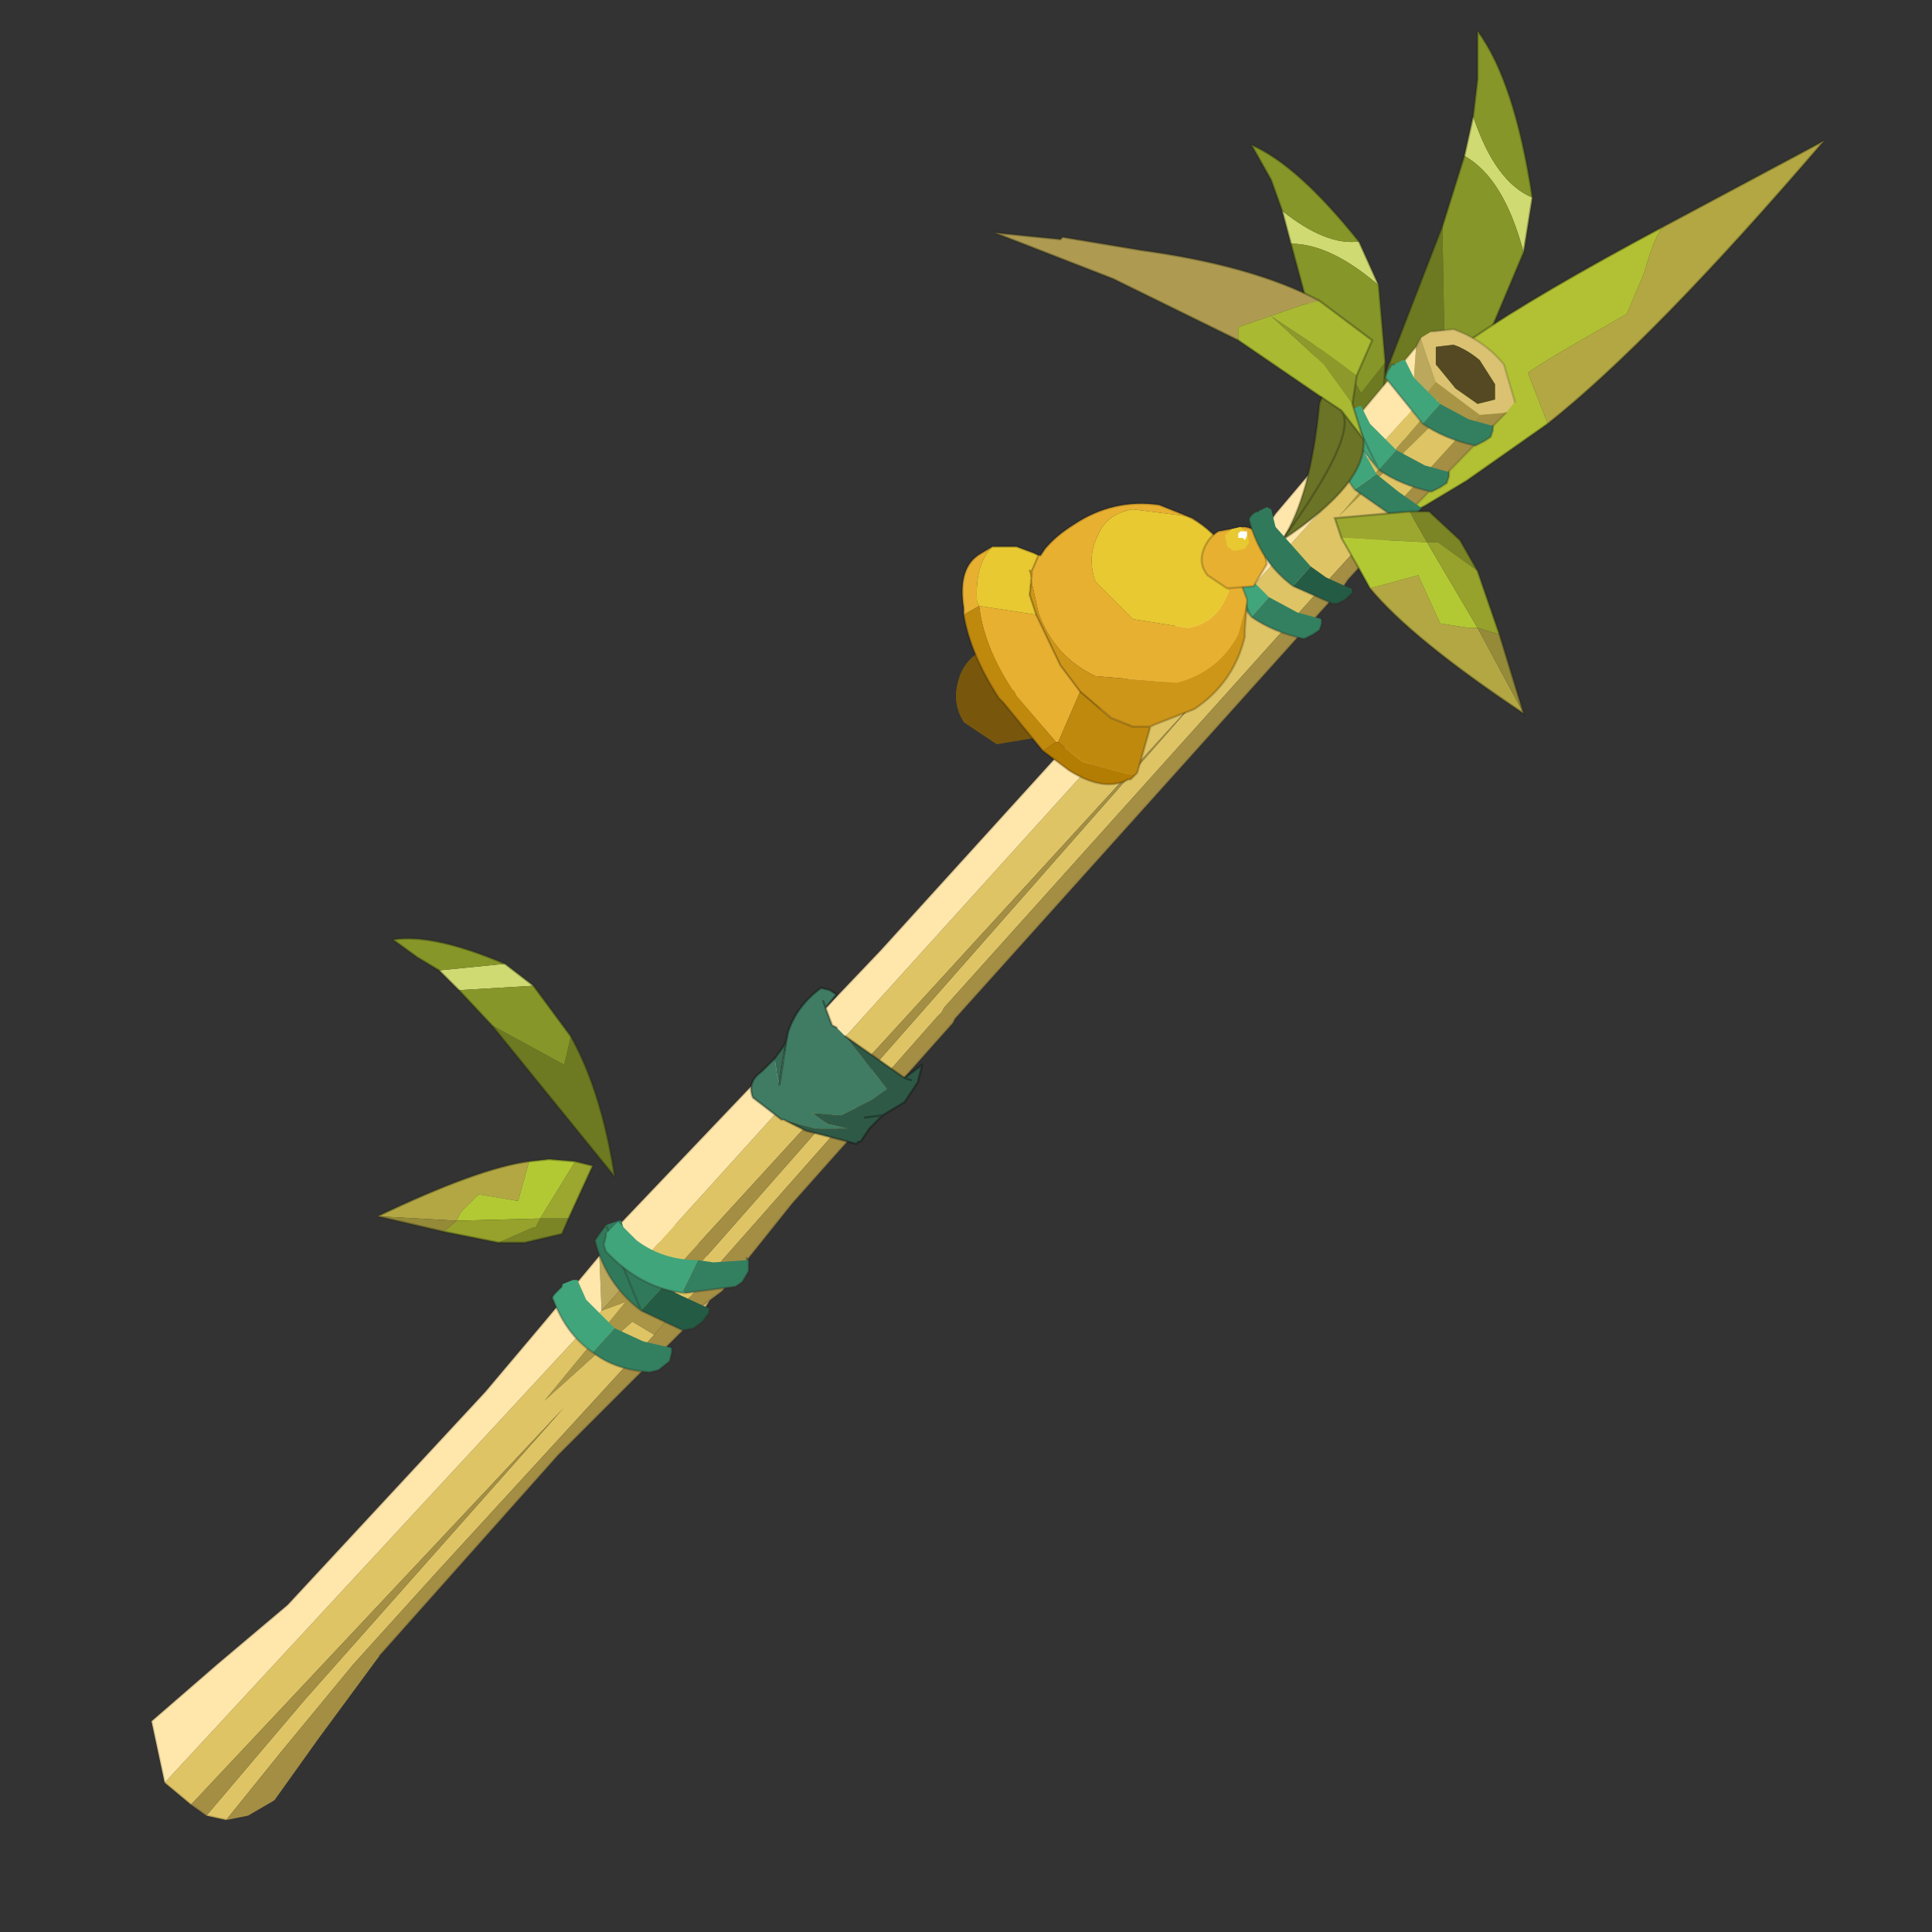 <?xml version="1.0" encoding="UTF-8" standalone="no"?>
<svg xmlns:xlink="http://www.w3.org/1999/xlink" height="440.0px" width="440.0px" xmlns="http://www.w3.org/2000/svg">
  <rect width="100%" height="100%" fill="#333333" stroke="none"/>
  <g transform="matrix(10.0, 0.0, 0.0, 10.0, 0.0, 0.0)">
    <use height="44.0" transform="matrix(1.0, 0.0, 0.0, 1.0, 0.0, 0.0)" width="44.0" xlink:href="#shape0"/>
  </g>
  <defs>
    <g id="shape0" transform="matrix(1.0, 0.0, 0.0, 1.0, 0.0, 0.0)">
      <path d="M44.0 44.0 L0.0 44.0 0.0 0.0 44.0 0.0 44.0 44.0" fill="#43adca" fill-opacity="0.0" fill-rule="evenodd" stroke="none"/>
      <path d="M34.7 5.75 Q34.25 4.05 33.35 3.55 L33.55 2.65 Q34.05 4.15 34.9 4.5 L34.7 5.75" fill="#d0da72" fill-rule="evenodd" stroke="none"/>
      <path d="M32.85 5.15 L32.9 8.0 33.9 7.65 Q32.75 9.45 30.45 11.35 L32.85 5.15" fill="#6d7a21" fill-rule="evenodd" stroke="none"/>
      <path d="M33.9 7.65 L32.9 8.0 32.85 5.15 33.35 3.55 Q34.25 4.05 34.7 5.75 L33.9 7.65 M33.55 2.65 L33.65 1.8 33.65 0.7 Q34.5 1.85 34.9 4.5 34.05 4.15 33.55 2.65" fill="#869628" fill-rule="evenodd" stroke="none"/>
      <path d="M33.9 7.65 L34.7 5.75 M33.35 3.55 L32.85 5.15 30.45 11.35 Q32.75 9.45 33.9 7.65 M34.9 4.5 L34.7 5.75 M33.55 2.65 L33.65 1.8 33.65 0.7 Q34.5 1.85 34.9 4.5 M33.55 2.65 L33.35 3.55" fill="none" stroke="#22240f" stroke-linecap="round" stroke-linejoin="miter" stroke-miterlimit="3.0" stroke-opacity="0.333" stroke-width="0.05"/>
      <path d="M35.25 9.65 L34.8 8.5 Q34.85 8.4 37.05 7.15 L37.45 6.2 Q37.7 5.3 37.9 5.15 L41.55 3.2 Q37.65 7.75 35.25 9.65" fill="#b3a744" fill-rule="evenodd" stroke="none"/>
      <path d="M37.9 5.15 Q37.7 5.3 37.45 6.2 L37.05 7.15 Q34.85 8.4 34.8 8.5 L35.25 9.65 33.4 10.95 31.9 11.85 32.0 9.2 Q32.1 8.25 37.9 5.15" fill="#b2c133" fill-rule="evenodd" stroke="none"/>
      <path d="M37.9 5.15 Q32.1 8.25 32.0 9.2 L31.9 11.85 33.4 10.95 35.25 9.65 Q37.65 7.75 41.55 3.2 L37.9 5.15 Z" fill="none" stroke="#22240f" stroke-linecap="round" stroke-linejoin="miter" stroke-miterlimit="3.0" stroke-opacity="0.333" stroke-width="0.05"/>
      <path d="M12.15 22.45 L10.45 22.55 10.0 22.1 11.5 21.95 12.15 22.45" fill="#d0da72" fill-rule="evenodd" stroke="none"/>
      <path d="M11.2 23.35 L12.85 24.25 13.0 23.6 Q13.7 24.85 14.0 26.8 L11.2 23.35" fill="#6d7a21" fill-rule="evenodd" stroke="none"/>
      <path d="M13.0 23.6 L12.85 24.25 11.2 23.35 10.45 22.55 12.15 22.45 13.0 23.6 M10.0 22.1 L9.5 21.8 8.95 21.4 Q9.85 21.25 11.5 21.95 L10.0 22.1" fill="#869628" fill-rule="evenodd" stroke="none"/>
      <path d="M13.0 23.6 L12.15 22.45 M10.45 22.55 L11.2 23.35 14.0 26.8 Q13.7 24.85 13.0 23.6 M11.5 21.95 L12.15 22.45 M10.0 22.1 L9.5 21.8 8.95 21.4 Q9.85 21.25 11.5 21.95 M10.0 22.1 L10.45 22.55" fill="none" stroke="#22240f" stroke-linecap="round" stroke-linejoin="miter" stroke-miterlimit="3.0" stroke-opacity="0.333" stroke-width="0.05"/>
      <path d="M15.2 30.05 L14.15 29.35 14.05 28.7 14.0 28.1 14.35 27.95 14.85 27.75 Q15.65 27.85 16.05 28.5 16.55 29.2 16.0 29.85 L15.2 30.05 M15.8 29.05 L15.45 28.5 14.8 28.2 14.35 28.3 14.25 28.85 14.65 29.4 Q14.9 29.65 15.25 29.7 L15.7 29.6 15.8 29.05" fill="#dbc273" fill-rule="evenodd" stroke="none"/>
      <path d="M15.8 29.05 L15.7 29.6 15.25 29.7 Q14.9 29.65 14.65 29.4 L14.25 28.85 14.35 28.3 14.8 28.2 15.45 28.5 15.8 29.05" fill="#544923" fill-rule="evenodd" stroke="none"/>
      <path d="M14.15 29.35 L13.7 29.85 13.65 28.6 14.0 28.1 14.05 28.7 14.15 29.35" fill="#bca85c" fill-rule="evenodd" stroke="none"/>
      <path d="M14.9 30.4 L14.4 30.1 12.4 31.9 14.25 29.65 13.7 29.85 14.15 29.35 15.2 30.05 14.9 30.4" fill="#a99545" fill-rule="evenodd" stroke="none"/>
      <path d="M13.7 29.85 L14.25 29.65 12.4 31.9 14.4 30.1 14.9 30.4 9.95 35.8 8.05 37.9 6.4 39.9 5.15 41.45 4.7 41.35 6.95 38.7 12.85 32.05 4.35 41.1 3.75 40.6 13.7 29.85" fill="#dec465" fill-rule="evenodd" stroke="none"/>
      <path d="M14.9 30.4 L15.2 30.05 16.0 29.85 14.05 31.8 12.7 33.15 8.65 37.7 7.25 39.6 6.25 41.0 5.65 41.35 5.15 41.45 6.4 39.9 8.05 37.9 9.95 35.8 14.9 30.4 M4.7 41.35 L4.35 41.1 12.85 32.05 6.95 38.7 4.7 41.35" fill="#a38e43" fill-rule="evenodd" stroke="none"/>
      <path d="M13.65 28.6 L13.7 29.85 3.75 40.6 3.45 39.2 4.95 37.9 6.55 36.55 11.05 31.7 12.4 30.1 13.65 28.6" fill="#ffe7ab" fill-rule="evenodd" stroke="none"/>
      <path d="M13.65 28.6 L12.4 30.1 11.05 31.7 6.55 36.55 4.95 37.9 3.45 39.2 3.75 40.6 M14.0 28.1 L14.35 27.95 14.85 27.75 Q15.65 27.85 16.05 28.5 16.55 29.2 16.0 29.85 L14.05 31.8 12.7 33.15 8.65 37.7 M5.15 41.45 L4.7 41.35 4.35 41.1 3.75 40.6 M14.0 28.1 L13.65 28.6 Z" fill="none" stroke="#3b2f23" stroke-linecap="round" stroke-linejoin="miter" stroke-miterlimit="3.0" stroke-opacity="0.2" stroke-width="0.05"/>
      <path d="M31.4 6.5 Q30.3 5.55 29.4 5.55 L29.2 4.8 Q30.2 5.6 30.95 5.5 L31.4 6.5" fill="#d0da72" fill-rule="evenodd" stroke="none"/>
      <path d="M29.75 6.85 L31.0 8.95 31.55 8.25 Q31.5 10.05 30.65 12.45 L29.75 6.85" fill="#6d7a21" fill-rule="evenodd" stroke="none"/>
      <path d="M31.55 8.25 L31.0 8.95 29.75 6.85 29.4 5.55 Q30.3 5.55 31.4 6.5 L31.55 8.25 M29.2 4.8 L28.95 4.1 28.5 3.3 Q29.55 3.75 30.95 5.5 30.2 5.6 29.2 4.8" fill="#869628" fill-rule="evenodd" stroke="none"/>
      <path d="M31.55 8.25 L31.4 6.5 M29.4 5.55 L29.75 6.85 30.65 12.45 Q31.5 10.05 31.55 8.25 M30.95 5.5 L31.4 6.5 M29.2 4.8 L28.95 4.1 28.5 3.3 Q29.55 3.75 30.95 5.5 M29.2 4.8 L29.4 5.55" fill="none" stroke="#22240f" stroke-linecap="round" stroke-linejoin="miter" stroke-miterlimit="3.0" stroke-opacity="0.333" stroke-width="0.05"/>
      <path d="M32.6 7.55 L32.65 7.55 33.1 7.5 Q33.8 7.75 34.25 8.3 L34.5 9.15 34.3 9.4 33.7 9.45 32.7 8.7 32.5 8.15 32.35 7.7 32.6 7.55 M34.05 8.75 L33.7 8.2 Q33.4 7.95 33.1 7.85 L32.7 7.9 32.7 8.3 33.15 8.85 33.65 9.2 34.05 9.1 34.05 8.75" fill="#dbc273" fill-rule="evenodd" stroke="none"/>
      <path d="M34.05 8.75 L34.05 9.1 33.65 9.2 33.15 8.85 32.7 8.3 32.7 7.9 33.1 7.85 Q33.4 7.95 33.7 8.2 L34.05 8.75" fill="#544923" fill-rule="evenodd" stroke="none"/>
      <path d="M32.25 7.9 L32.35 7.7 32.5 8.15 32.7 8.7 32.15 9.35 32.25 7.9" fill="#bca85c" fill-rule="evenodd" stroke="none"/>
      <path d="M33.35 9.8 Q33.35 9.7 32.8 9.5 L30.5 11.75 32.75 9.1 32.15 9.35 32.7 8.7 33.7 9.45 33.35 9.8" fill="#a99545" fill-rule="evenodd" stroke="none"/>
      <path d="M15.3 30.0 L15.0 29.85 27.55 15.6 14.6 29.75 14.15 29.25 32.15 9.35 32.75 9.1 30.5 11.75 32.8 9.5 Q33.35 9.7 33.35 9.8 L30.35 13.1 21.5 22.95 21.45 23.05 21.35 23.15 15.3 30.0" fill="#dec465" fill-rule="evenodd" stroke="none"/>
      <path d="M34.3 9.4 L32.25 11.5 30.7 13.2 30.6 13.35 21.75 23.2 21.7 23.3 18.05 27.4 16.45 29.4 15.85 29.85 15.3 30.0 21.35 23.15 21.45 23.05 21.5 22.95 30.35 13.1 33.35 9.8 33.7 9.45 34.3 9.4 M15.0 29.85 L14.6 29.75 27.55 15.6 15.0 29.85" fill="#a38e43" fill-rule="evenodd" stroke="none"/>
      <path d="M14.15 29.25 L14.0 28.0 20.05 21.65 28.95 11.85 29.05 11.7 30.7 9.75 32.25 7.9 32.15 9.35 14.15 29.25" fill="#ffe7ab" fill-rule="evenodd" stroke="none"/>
      <path d="M32.6 7.55 L32.65 7.55 33.1 7.5 Q33.8 7.75 34.25 8.3 L34.5 9.15 M34.3 9.4 L32.25 11.5 30.7 13.2 30.6 13.35 21.75 23.2 21.7 23.3 18.05 27.4 16.45 29.4 15.85 29.85 15.3 30.0 15.0 29.85 14.6 29.75 14.15 29.25 14.0 28.0 20.05 21.65 28.95 11.85 29.05 11.7 30.7 9.75 32.25 7.9 32.35 7.7" fill="none" stroke="#3b2f23" stroke-linecap="round" stroke-linejoin="miter" stroke-miterlimit="3.0" stroke-opacity="0.2" stroke-width="0.05"/>
      <path d="M15.1 29.3 L14.6 29.85 Q13.8 29.25 13.55 28.25 L13.65 28.1 13.8 27.9 14.1 27.8 14.15 27.8 14.3 28.3 15.1 29.3" fill="#307a5b" fill-rule="evenodd" stroke="none"/>
      <path d="M15.1 29.3 L15.5 29.5 16.15 29.8 16.15 29.85 16.15 29.9 16.0 30.1 15.8 30.25 15.55 30.3 14.6 29.85 15.1 29.3" fill="#245b45" fill-rule="evenodd" stroke="none"/>
      <path d="M14.6 29.85 L15.55 30.3 15.8 30.25 16.0 30.1 16.15 29.9 16.15 29.85 M13.8 27.9 L13.65 28.1 13.55 28.25 Q13.8 29.25 14.6 29.85 Z" fill="none" stroke="#292018" stroke-linecap="round" stroke-linejoin="miter" stroke-miterlimit="3.0" stroke-opacity="0.251" stroke-width="0.05"/>
      <path d="M15.9 28.7 L15.55 29.4 15.6 29.45 Q14.6 29.35 13.8 28.5 L13.75 28.35 13.8 28.15 13.8 28.1 14.0 27.9 Q14.1 27.8 14.1 27.85 L14.5 28.25 Q15.1 28.7 15.9 28.7" fill="#41a57c" fill-rule="evenodd" stroke="none"/>
      <path d="M17.0 28.65 L17.05 28.7 17.05 28.95 16.9 29.2 16.75 29.3 15.6 29.45 15.55 29.4 15.9 28.7 16.25 28.75 17.0 28.7 17.0 28.65" fill="#338061" fill-rule="evenodd" stroke="none"/>
      <path d="M15.6 29.45 L16.75 29.3 16.9 29.2 17.05 28.95 17.05 28.7 17.0 28.65 M15.6 29.45 Q14.6 29.35 13.8 28.5 L13.75 28.35 13.8 28.15 13.8 28.1" fill="none" stroke="#292018" stroke-linecap="round" stroke-linejoin="miter" stroke-miterlimit="3.0" stroke-opacity="0.251" stroke-width="0.05"/>
      <path d="M14.0 30.25 L13.5 30.8 Q12.9 30.4 12.6 29.6 12.55 29.55 12.65 29.45 L12.8 29.3 12.8 29.25 13.05 29.15 13.15 29.15 13.35 29.6 14.0 30.25" fill="#41a57c" fill-rule="evenodd" stroke="none"/>
      <path d="M15.3 30.7 L15.3 30.8 15.25 31.0 15.0 31.2 14.8 31.25 Q14.0 31.2 13.5 30.8 L14.0 30.25 14.65 30.55 15.3 30.7" fill="#338061" fill-rule="evenodd" stroke="none"/>
      <path d="M13.5 30.8 Q14.0 31.2 14.8 31.25 L15.0 31.2 15.25 31.0 15.3 30.8 15.3 30.7 M13.5 30.8 Q12.9 30.4 12.6 29.6 12.55 29.55 12.65 29.45 L12.8 29.3 12.8 29.25" fill="none" stroke="#292018" stroke-linecap="round" stroke-linejoin="miter" stroke-miterlimit="3.0" stroke-opacity="0.251" stroke-width="0.05"/>
      <path d="M13.1 26.45 L13.5 26.55 12.95 27.75 12.3 27.75 13.1 26.45" fill="#9ba72e" fill-rule="evenodd" stroke="none"/>
      <path d="M12.3 27.75 L12.95 27.75 12.8 28.1 11.95 28.3 11.35 28.3 12.15 27.95 12.2 27.95 12.3 27.75" fill="#7b8525" fill-rule="evenodd" stroke="none"/>
      <path d="M8.6 27.7 Q10.9 26.6 12.05 26.45 L11.8 27.35 10.9 27.2 10.5 27.6 10.4 27.8 8.6 27.7" fill="#b3a744" fill-rule="evenodd" stroke="none"/>
      <path d="M13.1 26.45 L12.3 27.75 10.4 27.8 10.5 27.6 10.9 27.2 11.8 27.35 12.05 26.45 12.5 26.4 13.1 26.45" fill="#b3c934" fill-rule="evenodd" stroke="none"/>
      <path d="M11.35 28.3 L10.1 28.05 10.4 27.8 12.3 27.75 12.2 27.95 12.15 27.95 11.35 28.3" fill="#96a22b" fill-rule="evenodd" stroke="none"/>
      <path d="M10.1 28.05 L8.6 27.7 10.4 27.8 10.1 28.05" fill="#948a38" fill-rule="evenodd" stroke="none"/>
      <path d="M12.95 27.75 L13.5 26.55 13.1 26.45 M12.95 27.75 L12.8 28.1 11.95 28.3 11.35 28.3 10.1 28.05 8.6 27.7 Q10.9 26.6 12.05 26.45 L12.5 26.4 13.1 26.45" fill="none" stroke="#22240f" stroke-linecap="round" stroke-linejoin="miter" stroke-miterlimit="3.0" stroke-opacity="0.333" stroke-width="0.05"/>
      <path d="M28.9 13.6 L28.5 14.05 27.65 13.0 27.7 12.85 27.8 12.7 27.85 12.7 28.05 12.6 28.1 12.6 28.3 13.0 28.9 13.6" fill="#41a57c" fill-rule="evenodd" stroke="none"/>
      <path d="M28.9 13.6 L29.55 13.95 30.1 14.1 30.1 14.2 30.05 14.35 29.9 14.45 29.7 14.55 Q29.0 14.4 28.5 14.05 L28.9 13.6" fill="#338061" fill-rule="evenodd" stroke="none"/>
      <path d="M28.5 14.05 Q29.0 14.4 29.7 14.55 L29.9 14.45 30.05 14.35 30.1 14.2 30.1 14.1 M27.85 12.7 L27.8 12.7 27.7 12.85 27.65 13.0 28.5 14.05 Z" fill="none" stroke="#292018" stroke-linecap="round" stroke-linejoin="miter" stroke-miterlimit="3.0" stroke-opacity="0.251" stroke-width="0.05"/>
      <path d="M31.35 10.8 L30.85 11.15 Q30.4 10.55 30.3 9.85 30.25 9.8 30.35 9.7 L30.5 9.65 30.5 9.6 30.75 9.55 30.85 9.55 30.9 10.0 31.35 10.8" fill="#41a57c" fill-rule="evenodd" stroke="none"/>
      <path d="M32.4 11.55 L32.3 11.65 32.25 11.75 32.05 11.85 31.85 11.85 30.85 11.15 31.35 10.8 31.85 11.2 32.35 11.55 32.4 11.55" fill="#338061" fill-rule="evenodd" stroke="none"/>
      <path d="M30.85 11.15 L31.85 11.85 32.05 11.85 32.25 11.75 32.3 11.65 32.4 11.55 M30.85 11.15 Q30.4 10.55 30.3 9.85 30.25 9.8 30.35 9.7 L30.5 9.65 30.5 9.6" fill="none" stroke="#292018" stroke-linecap="round" stroke-linejoin="miter" stroke-miterlimit="3.0" stroke-opacity="0.251" stroke-width="0.05"/>
      <path d="M31.8 10.25 L31.4 10.7 30.55 9.65 30.6 9.5 30.7 9.35 30.75 9.35 30.95 9.25 31.0 9.25 31.2 9.65 31.8 10.25" fill="#41a57c" fill-rule="evenodd" stroke="none"/>
      <path d="M31.8 10.25 L32.45 10.6 33.0 10.75 33.0 10.85 32.95 11.0 32.8 11.1 32.6 11.2 Q31.9 11.05 31.4 10.7 L31.8 10.25" fill="#338061" fill-rule="evenodd" stroke="none"/>
      <path d="M31.4 10.7 Q31.9 11.05 32.6 11.2 L32.8 11.1 32.95 11.0 33.0 10.85 33.0 10.75 M30.75 9.35 L30.7 9.35 30.6 9.5 30.55 9.65 31.4 10.7 Z" fill="none" stroke="#292018" stroke-linecap="round" stroke-linejoin="miter" stroke-miterlimit="3.0" stroke-opacity="0.251" stroke-width="0.05"/>
      <path d="M32.8 9.2 L32.4 9.65 31.55 8.6 31.6 8.45 31.7 8.3 31.75 8.3 31.95 8.2 32.0 8.2 32.2 8.6 32.8 9.2" fill="#41a57c" fill-rule="evenodd" stroke="none"/>
      <path d="M34.0 9.7 L34.0 9.8 33.95 9.95 33.8 10.05 33.6 10.15 Q32.9 10.0 32.4 9.65 L32.8 9.2 33.45 9.55 34.0 9.7" fill="#338061" fill-rule="evenodd" stroke="none"/>
      <path d="M32.4 9.65 Q32.9 10.0 33.6 10.15 L33.8 10.05 33.95 9.95 34.0 9.8 34.0 9.7 M32.4 9.65 L31.55 8.6 31.6 8.45 31.7 8.3 31.75 8.3" fill="none" stroke="#292018" stroke-linecap="round" stroke-linejoin="miter" stroke-miterlimit="3.0" stroke-opacity="0.251" stroke-width="0.05"/>
      <path d="M22.7 16.95 L21.95 16.45 Q21.7 16.05 21.8 15.6 21.9 15.1 22.3 14.85 L23.2 14.7 Q23.65 14.75 23.9 15.15 L24.1 16.05 23.6 16.8 22.7 16.95" fill="#78570d" fill-rule="evenodd" stroke="none"/>
      <path d="M27.9 12.6 Q27.65 12.05 27.0 11.75 L25.8 11.6 Q25.2 11.7 25.0 12.2 24.75 12.7 24.95 13.25 L25.8 14.1 27.05 14.3 Q27.65 14.2 27.9 13.65 28.15 13.2 27.9 12.6 M23.65 12.65 L23.7 12.65 23.8 12.5 Q24.05 12.2 24.45 11.95 25.35 11.35 26.4 11.5 L27.15 11.8 Q27.65 12.1 28.0 12.6 L28.4 13.65 28.4 13.7 28.2 14.45 Q27.75 15.3 26.8 15.55 L24.95 15.4 Q24.0 14.95 23.65 13.95 L23.45 13.05 23.45 13.0 23.5 13.0 23.65 12.65 M21.95 14.0 L21.95 13.85 Q21.8 12.9 22.35 12.6 L22.6 12.45 Q22.2 12.85 22.25 13.7 L22.3 13.8 23.6 14.0 24.15 15.15 24.6 15.75 24.1 16.9 24.05 16.9 23.15 15.85 23.1 15.75 23.05 15.7 Q22.4 14.7 22.3 13.8 L21.95 14.0" fill="#e8b031" fill-rule="evenodd" stroke="none"/>
      <path d="M27.9 12.6 Q28.15 13.2 27.9 13.65 27.65 14.2 27.05 14.3 L25.8 14.1 24.95 13.25 Q24.75 12.7 25.0 12.2 25.2 11.7 25.8 11.6 L27.0 11.75 Q27.65 12.05 27.9 12.6 M22.6 12.45 L22.65 12.45 23.15 12.45 23.55 12.6 23.65 12.65 23.5 13.0 23.45 13.0 23.5 13.05 23.45 13.55 23.6 14.0 22.3 13.8 22.25 13.7 Q22.2 12.85 22.6 12.45" fill="#e8c931" fill-rule="evenodd" stroke="none"/>
      <path d="M28.4 13.7 L28.35 14.35 28.35 14.45 28.35 14.5 Q28.1 15.55 27.2 16.15 L26.3 16.5 26.2 16.55 25.8 16.55 25.3 16.35 24.6 15.75 24.15 15.15 23.6 14.0 23.45 13.55 23.5 13.05 23.45 13.0 23.45 13.05 23.65 13.95 Q24.0 14.95 24.95 15.4 L26.8 15.55 Q27.75 15.3 28.2 14.45 L28.4 13.7" fill="#cd9618" fill-rule="evenodd" stroke="none"/>
      <path d="M26.2 16.55 L25.9 17.6 25.75 17.65 24.65 17.35 24.1 16.9 24.6 15.75 25.3 16.35 25.8 16.55 26.2 16.55 M23.75 17.1 L22.85 16.0 22.8 15.95 22.75 15.9 Q22.1 14.9 21.95 14.0 L22.3 13.8 Q22.4 14.7 23.05 15.7 L23.1 15.75 23.15 15.85 24.05 16.9 23.75 17.1" fill="#bf890e" fill-rule="evenodd" stroke="none"/>
      <path d="M25.9 17.6 L25.75 17.75 25.7 17.75 Q25.15 18.05 24.35 17.55 L23.75 17.1 24.05 16.9 24.1 16.9 24.65 17.35 25.75 17.65 25.9 17.6" fill="#b37c03" fill-rule="evenodd" stroke="none"/>
      <path d="M23.65 12.65 L23.7 12.65 23.8 12.5 Q24.05 12.2 24.45 11.95 25.35 11.35 26.4 11.5 L27.15 11.8 Q27.65 12.1 28.0 12.6 L28.4 13.65 28.4 13.7 28.35 14.35 28.35 14.45 28.35 14.5 Q28.1 15.55 27.2 16.15 L26.3 16.5 26.2 16.55 25.9 17.6 25.75 17.75 25.7 17.75 Q25.15 18.05 24.35 17.55 L23.75 17.1 22.85 16.0 22.8 15.95 22.75 15.9 Q22.1 14.9 21.95 14.0 L21.95 13.85 Q21.8 12.9 22.35 12.6 L22.6 12.45 22.65 12.45 23.15 12.45 23.55 12.6 23.65 12.65 23.5 13.0 23.45 13.0 23.5 13.05 23.45 13.55 23.6 14.0 24.15 15.15 24.6 15.75 25.3 16.35 25.8 16.55 26.2 16.55" fill="none" stroke="#050301" stroke-linecap="round" stroke-linejoin="round" stroke-opacity="0.2" stroke-width="0.05"/>
      <path d="M28.75 12.25 L28.85 12.85 28.55 13.35 27.95 13.4 27.5 13.1 Q27.3 12.85 27.4 12.55 27.5 12.25 27.75 12.1 L28.3 12.0 Q28.55 12.0 28.75 12.25" fill="#e8b031" fill-rule="evenodd" stroke="none"/>
      <path d="M28.75 12.25 L28.85 12.85 28.55 13.35 27.95 13.4 27.5 13.1 Q27.3 12.85 27.4 12.55 27.5 12.25 27.75 12.1 L28.3 12.0 Q28.55 12.0 28.75 12.25 Z" fill="none" stroke="#050301" stroke-linecap="round" stroke-linejoin="round" stroke-opacity="0.2" stroke-width="0.05"/>
      <path d="M28.25 12.0 L28.4 12.15 28.45 12.35 28.35 12.5 28.1 12.55 27.95 12.45 27.9 12.2 28.05 12.05 28.25 12.0" fill="#e8c931" fill-rule="evenodd" stroke="none"/>
      <path d="M28.4 12.2 L28.35 12.3 28.3 12.25 28.2 12.25 28.2 12.15 28.25 12.1 28.3 12.1 28.4 12.1 28.4 12.2" fill="#ffffff" fill-rule="evenodd" stroke="none"/>
      <path d="M30.55 12.25 L30.4 11.8 32.1 11.65 32.5 12.35 30.55 12.25" fill="#9ba72e" fill-rule="evenodd" stroke="none"/>
      <path d="M32.5 12.35 L32.1 11.65 32.55 11.65 33.25 12.3 33.65 13.0 32.75 12.35 32.5 12.35" fill="#7b8525" fill-rule="evenodd" stroke="none"/>
      <path d="M34.7 16.25 Q32.15 14.55 31.2 13.4 L32.3 13.1 32.8 14.2 33.45 14.3 33.65 14.3 34.7 16.25" fill="#b3a744" fill-rule="evenodd" stroke="none"/>
      <path d="M30.55 12.25 L32.5 12.35 33.65 14.3 33.45 14.3 32.8 14.2 32.3 13.1 31.2 13.4 30.95 12.95 30.55 12.25" fill="#b3c934" fill-rule="evenodd" stroke="none"/>
      <path d="M33.65 13.0 L34.15 14.45 33.65 14.3 32.5 12.35 32.75 12.35 33.65 13.0" fill="#96a22b" fill-rule="evenodd" stroke="none"/>
      <path d="M34.15 14.45 L34.7 16.25 33.65 14.3 34.15 14.45" fill="#948a38" fill-rule="evenodd" stroke="none"/>
      <path d="M32.1 11.65 L30.4 11.8 30.55 12.25 M32.1 11.65 L32.55 11.65 33.25 12.3 33.65 13.0 34.15 14.45 34.7 16.25 Q32.15 14.55 31.2 13.4 L30.95 12.95 30.55 12.25" fill="none" stroke="#22240f" stroke-linecap="round" stroke-linejoin="miter" stroke-miterlimit="3.0" stroke-opacity="0.333" stroke-width="0.05"/>
      <path d="M30.05 6.85 L29.65 6.95 28.2 7.45 28.2 7.75 25.35 6.35 22.65 5.3 24.15 5.45 24.2 5.4 26.0 5.7 Q28.55 6.05 30.05 6.85" fill="#ae9b51" fill-rule="evenodd" stroke="none"/>
      <path d="M30.8 9.2 L30.15 8.3 28.95 7.2 30.15 8.0 30.9 8.55 30.8 9.2" fill="#8e992b" fill-rule="evenodd" stroke="none"/>
      <path d="M30.05 6.85 L31.25 7.75 30.9 8.55 30.15 8.0 28.95 7.2 30.15 8.3 30.8 9.2 31.05 10.0 30.55 9.35 30.1 9.05 28.2 7.75 28.2 7.45 29.65 6.95 30.05 6.85" fill="#a9ba32" fill-rule="evenodd" stroke="none"/>
      <path d="M30.1 9.05 L30.55 9.35 31.05 10.0 Q31.15 11.0 29.2 12.3 29.85 11.3 30.05 9.2 L30.1 9.05 M30.55 9.35 Q30.95 9.9 29.2 12.3 30.95 9.9 30.55 9.35" fill="#6b7326" fill-rule="evenodd" stroke="none"/>
      <path d="M30.9 8.55 L31.25 7.75 30.05 6.85 Q28.55 6.05 26.0 5.7 L24.2 5.4 24.15 5.45 22.65 5.3 25.35 6.35 28.2 7.75 30.1 9.05 30.55 9.35 31.05 10.0 30.8 9.2 M30.9 8.55 L30.8 9.2 M29.2 12.3 Q30.95 9.9 30.55 9.35 M31.05 10.0 Q31.15 11.0 29.2 12.3" fill="none" stroke="#22240f" stroke-linecap="round" stroke-linejoin="miter" stroke-miterlimit="3.0" stroke-opacity="0.333" stroke-width="0.05"/>
      <path d="M30.1 9.05 L30.05 9.2 Q29.85 11.3 29.2 12.3" fill="none" stroke="#050301" stroke-linecap="round" stroke-linejoin="round" stroke-opacity="0.2" stroke-width="0.05"/>
      <path d="M29.85 12.9 L29.45 13.35 Q28.7 12.8 28.45 11.85 L28.45 11.8 Q28.55 11.65 28.65 11.65 L28.85 11.55 28.95 11.6 29.05 12.0 29.85 12.9" fill="#307a5b" fill-rule="evenodd" stroke="none"/>
      <path d="M30.8 13.4 L30.8 13.5 30.65 13.65 30.45 13.75 30.35 13.75 29.45 13.35 29.85 12.9 30.2 13.15 30.75 13.4 30.8 13.4" fill="#245b45" fill-rule="evenodd" stroke="none"/>
      <path d="M29.45 13.35 L30.35 13.75 30.45 13.75 30.65 13.65 30.8 13.5 30.8 13.4 M29.45 13.35 Q28.7 12.8 28.45 11.85 L28.45 11.8 Q28.55 11.65 28.65 11.65" fill="none" stroke="#292018" stroke-linecap="round" stroke-linejoin="miter" stroke-miterlimit="3.0" stroke-opacity="0.251" stroke-width="0.05"/>
      <path d="M17.8 25.5 L17.85 25.5 18.55 25.7 19.3 25.7 18.85 25.6 18.5 25.35 19.15 25.4 19.85 25.05 20.2 24.8 19.25 23.6 19.05 23.4 18.95 23.35 18.8 22.95 19.05 22.65 18.9 22.55 18.7 22.5 Q18.15 22.9 17.95 23.5 L17.9 23.75 17.75 24.7 17.7 24.5 17.65 24.15 17.65 24.1 17.35 24.4 Q17.0 24.65 17.15 25.0 L17.8 25.5 M18.8 22.95 L18.75 22.8 18.8 22.95" fill="#3f7c63" fill-rule="evenodd" stroke="none"/>
      <path d="M17.85 25.5 L18.35 25.75 19.5 26.05 19.55 26.0 19.6 26.0 19.8 25.7 20.1 25.4 20.6 25.1 20.9 24.65 21.0 24.25 20.6 24.55 19.25 23.6 20.2 24.8 19.85 25.05 19.15 25.4 18.5 25.35 18.85 25.6 19.3 25.7 18.55 25.7 17.85 25.5 M20.1 25.4 L19.7 25.45 20.1 25.4 M20.75 24.6 L20.6 24.55 20.75 24.6" fill="#2f5947" fill-rule="evenodd" stroke="none"/>
      <path d="M17.9 23.75 L17.65 24.1 17.65 24.15 17.7 24.5 17.75 24.7 17.9 23.75" fill="#386b55" fill-rule="evenodd" stroke="none"/>
      <path d="M17.85 25.5 L18.35 25.75 19.5 26.05 19.55 26.0 19.6 26.0 19.8 25.7 20.1 25.4 20.6 25.1 20.9 24.65 21.0 24.25 20.6 24.55 19.25 23.6 M19.05 23.4 L18.95 23.35 18.8 22.95 19.05 22.65 18.9 22.55 18.7 22.5 Q18.15 22.9 17.95 23.5 L17.9 23.75 17.65 24.1 17.35 24.4 Q17.0 24.65 17.15 25.0 L17.8 25.5 M19.7 25.45 L20.1 25.4 M18.75 22.8 L18.8 22.95 M17.9 23.75 L17.75 24.7 M20.6 24.55 L20.75 24.6" fill="none" stroke="#000000" stroke-linecap="round" stroke-linejoin="round" stroke-opacity="0.302" stroke-width="0.05"/>
    </g>
  </defs>
</svg>

